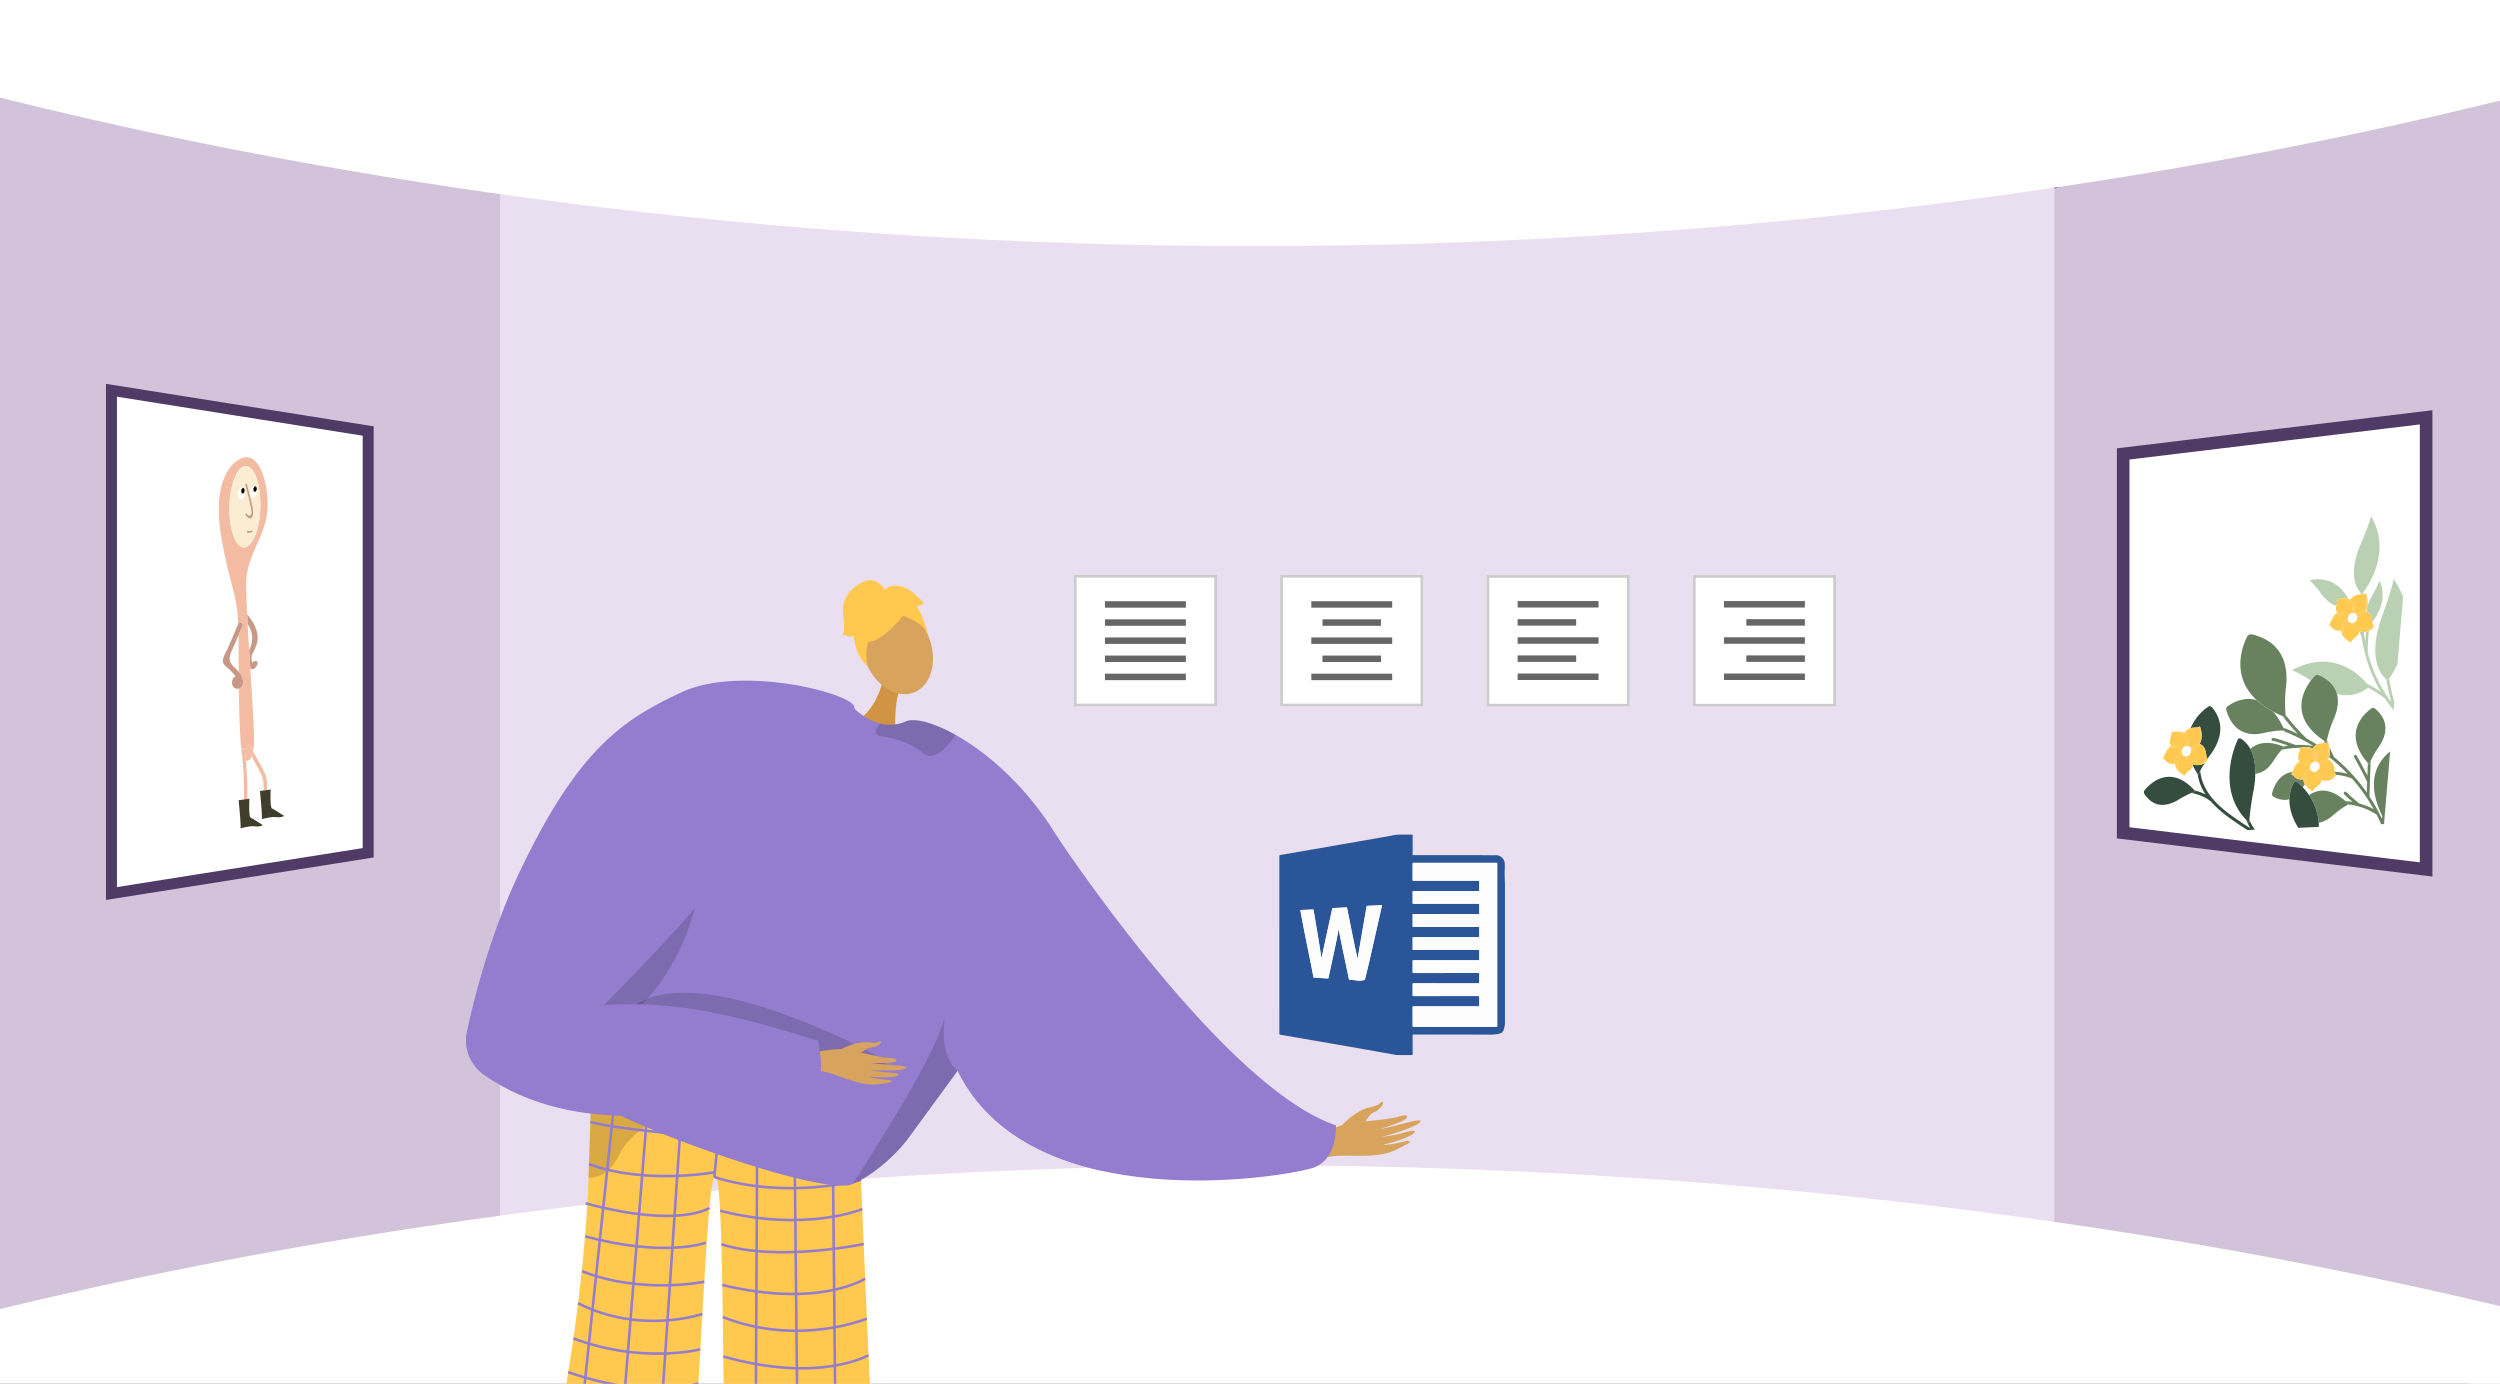 <svg xmlns="http://www.w3.org/2000/svg" xmlns:xlink="http://www.w3.org/1999/xlink" width="1365.799" height="756" viewBox="0 0 1365.799 756"><rect x="0" y="0" width="1365.799" height="756" fill="#333333" stroke="none"/><defs><style>.a,.p{fill:none;}.b{clip-path:url(#a);}.c{fill:#d2c3db;}.d{fill:#eadff1;}.e,.h,.i{fill:#fff;}.f{fill:#666;}.g{fill:#ccc;}.h,.i{stroke:#4f3b65;}.h,.i,.p{stroke-miterlimit:10;}.h{stroke-width:6.876px;}.i{stroke-width:6px;}.j{clip-path:url(#b);}.k,.r{fill:#d8a35d;}.k{fill-rule:evenodd;}.l{fill:#947dce;}.m{fill:#ffc84f;}.n{opacity:0.3;}.o{opacity:0.5;}.p{stroke:#947dce;stroke-width:1.407px;}.q{fill:#d19442;}.s{opacity:0.15;}.t{isolation:isolate;}.u{clip-path:url(#c);}.v{fill:#c79885;}.w{fill:#f4bba3;}.x{fill:#3f3e2c;}.y{fill:#faedd2;}.z{clip-path:url(#d);}.aa{fill:#b9d1b2;}.ab{fill:#68825f;}.ac{fill:#354d3f;}.ad{fill:#2a5699;}.ae{fill:#fdfdfe;}</style><clipPath id="a"><rect class="a" width="1365.799" height="756" transform="translate(0.1 1928.93)"/></clipPath><clipPath id="b"><rect class="a" width="544.615" height="469.58" transform="translate(244.751 2215.351)"/></clipPath><clipPath id="c"><path class="a" d="M119.427,2383.5l.377-202.734,35.936-5.05-.377,202.733Z"/></clipPath><clipPath id="d"><path class="a" d="M1171.292,2397.582l.314-169.157,141.428-19.876-.314,169.157Z"/></clipPath></defs><g transform="translate(-0.1 -1928.93)"><g class="b"><path class="c" d="M1365.9,1930.967V2689.43l-242.228-67.586-32.991-6.263,1.636-558.092,30.118-25.56Z"/><path class="c" d="M316.2,2046.9l-16.051,556.371L.1,2677.671V1927.618l298.845,93.57Z"/><path class="d" d="M697.877,2010.5H273.269v617.384h849.165V2010.5Z"/><path class="e" d="M-.1,1982.21c121.657,30.38,335.7,73.888,615,80.372,352.971,8.2,622.428-47.1,751-78.7V1921.43H-.1Z"/><path class="e" d="M-.1,2644.114c121.657-29.39,335.7-71.48,615-77.753,352.971-7.927,622.428,45.568,751,76.133v47.19L.1,2692.43Z"/></g><rect class="e" width="78.241" height="71.883" transform="translate(586.738 2243.004)"/><rect class="f" width="44.19" height="3.535" transform="translate(603.762 2257.382)"/><rect class="f" width="44.19" height="3.535" transform="translate(603.762 2267.281)"/><rect class="f" width="44.19" height="3.535" transform="translate(603.762 2277.179)"/><rect class="f" width="44.19" height="3.535" transform="translate(603.762 2287.078)"/><rect class="f" width="44.19" height="3.535" transform="translate(603.762 2296.976)"/><path class="g" d="M586.738,2243v71.883h78.241V2243Zm76.709,70.352H588.269v-68.82h75.178Z"/><rect class="e" width="78.241" height="71.883" transform="translate(699.466 2243.004)"/><rect class="f" width="44.19" height="3.535" transform="translate(716.493 2257.382)"/><rect class="f" width="31.972" height="3.535" transform="translate(722.602 2267.281)"/><rect class="f" width="44.19" height="3.535" transform="translate(716.493 2277.179)"/><rect class="f" width="31.972" height="3.535" transform="translate(722.602 2287.078)"/><rect class="f" width="44.19" height="3.535" transform="translate(716.493 2296.976)"/><path class="g" d="M699.466,2243v71.883h78.241V2243Zm76.709,70.352H701v-68.82h75.177Z"/><rect class="e" width="78.246" height="71.878" transform="translate(812.192 2243.096)"/><rect class="f" width="44.19" height="3.535" transform="translate(829.221 2257.293)"/><rect class="f" width="31.972" height="3.535" transform="translate(829.221 2267.192)"/><rect class="f" width="44.19" height="3.535" transform="translate(829.221 2277.091)"/><rect class="f" width="31.972" height="3.535" transform="translate(829.221 2286.99)"/><rect class="f" width="44.19" height="3.535" transform="translate(829.221 2296.888)"/><path class="g" d="M812.192,2243.1v71.878h78.246V2243.1Zm76.714,70.346H813.724v-68.814h75.182Z"/><rect class="e" width="78.241" height="71.878" transform="translate(924.923 2243.096)"/><rect class="f" width="44.19" height="3.535" transform="translate(941.95 2257.293)"/><rect class="f" width="31.972" height="3.535" transform="translate(954.168 2267.192)"/><rect class="f" width="44.19" height="3.535" transform="translate(941.95 2277.091)"/><rect class="f" width="31.972" height="3.535" transform="translate(954.168 2286.99)"/><rect class="f" width="44.19" height="3.535" transform="translate(941.95 2296.888)"/><path class="g" d="M924.923,2243.1v71.878h78.241V2243.1Zm76.709,70.346H926.455v-68.814h75.177Z"/><path class="h" d="M1160.033,2176.922v207l66.988,8.1,21.016,2.53,77.5,9.37v-247l-77.5,9.37-21.016,2.53Z"/><path class="i" d="M201.235,2164.408v230.408l-56.767,9.016-17.809,2.816-65.672,10.43V2142.146l65.672,10.43,17.809,2.816Z"/><g class="j"><path class="k" d="M733.359,2543.595s7.188-8.2,15.568-9.845c4.982-.98,4.813-2.237,5.652-2.649,2.786-1.365.256,4.014-3.947,5.54-3.416,1.24-5.106,7.234-7.135,8.574s-8.16,3.9-9.747,3.147S733.359,2543.595,733.359,2543.595Z"/><path class="k" d="M711.267,2554.786c1.529-.583,17.493-11.057,26.332-12.24s22.094-2.1,26.621-3.59c5.326-1.754,6.775.331.664,2.956-3.972,1.706-12.141,4.433-13.968,4.582-.886.073,4.863-.942,11.093-2.5,6.623-1.659,13.792-3.84,14.172-2.663.738,2.28-18.29,8.259-21.666,8.765a85.654,85.654,0,0,0,8.893-1.45c4-.882,8.568-2.5,9.511-1.7,1.485,1.26-8.542,5.677-16.917,7.19-.135.279,2.6.594,12.429-1.872.988-.248,3.541.083.342,1.725-6.734,3.456-9.375,5.44-19.31,6.159-9.689.7-20.479-.856-27.36,1.77Z"/><path class="l" d="M718.27,2566.626c-7.765,3.039-64.148,13.378-115.9,2.012-32.665-7.161-63.473-22.987-79.06-54.751-40.275-82.112,53.837-128.69,53.837-128.69a1.766,1.766,0,0,1,.14.225c4.08,6.162,91.805,137.778,152.675,158.316C729.96,2543.738,730.931,2561.66,718.27,2566.626Z"/><path class="m" d="M306.454,2701.582l11.32.02,3.8.01a107.122,107.122,0,0,0,18.51,3.61,101.027,101.027,0,0,0,20.97.03,83.037,83.037,0,0,0,17.28-3.53l2.22.01c.36-5.61.72-11.33,1.06-17.07.38-6.18.74-12.4,1.1-18.56.38-6.54.75-13.01,1.11-19.33.15-2.49.3-4.96.44-7.39q.3-5.22.6-10.22c.58-9.67,1.15-18.65,1.71-26.5.37-5.13.73-9.78,1.1-13.82.88-9.68,1.77-15.87,2.69-16.87.35-.38.67-.26.97.3.95,1.81,1.64,8.29,2.17,18.12.18,3.39.34,7.18.48,11.32q.12,3.345.22,6.98c.19,6.76.35,14.23.49,22.23.04,2.76.09,5.58.13,8.46.05,2.97.09,6,.14,9.09.09,6.94.18,14.15.28,21.51.06,5.39.13,10.87.2,16.39.06,5.1.13,10.24.2,15.39l17.36.03,22.72.05,20.74.04,19.75.04c-.21-3.92-.42-7.99-.62-12.16-.33-6.59-.66-13.46-.99-20.48-.3-6.56-.61-13.25-.91-19.97-.14-3.31-.29-6.62-.43-9.93q-.27-5.94-.52-11.86c-.27-6.42-.53-12.77-.79-18.96-.23-5.38-.44-10.63-.65-15.71-.04-1.13-.09-2.26-.13-3.37-.23-5.58-.44-10.93-.64-15.96v-.05c-.06-1.54-.12-3.06-.18-4.54-.21-5.24-.39-10.08-.56-14.41-.54-14-.86-22.73-.86-22.73a11.407,11.407,0,0,1-6.71,2.43c-1.8-.12-4.3-.29-7.37-.49-3.68-.26-8.18-.58-13.28-.95h-.01q-3.63-.27-7.62-.57c-.59-.05-1.18-.09-1.78-.13h-.01c-5.71-.44-11.87-.93-18.28-1.46q-2.775-.225-5.63-.47c-.54-.05-1.08-.09-1.63-.14h-.01c-3.99-.34-8.04-.69-12.1-1.06-5.11-.47-10.22-.95-15.23-1.45-2.08-.21-4.15-.42-6.18-.63-3.24-.34-6.42-.69-9.5-1.04h-.04c-3.06-.35-6.03-.71-8.87-1.07-2.38-.3-4.68-.6-6.87-.91-.11-.01-.22-.03-.33-.04-.93-.13-1.44-.21-1.44-.21-5.12-.74-9.6-1.49-13.21-2.24-1.05-.22-2.03-.44-2.93-.66-.12-.04-.25-.07-.37-.1-.2-.05-.4-.1-.59-.15-.58-.15-1.11-.3-1.6-.45-.56-.17-1.07-.34-1.52-.52-.13-.05-.26-.1-.38-.15a9.292,9.292,0,0,1-1.13-.54,2.8,2.8,0,0,1-.86-.69v.15c-.01.2-.02.61-.04,1.21-.01.15-.01.3-.02.46-.02.54-.04,1.19-.07,1.96-.02.61-.05,1.28-.07,2.03-.02.56-.04,1.16-.06,1.79-.02.34-.03.69-.04,1.05,0,.09-.01.17-.01.26-.01.34-.02.69-.04,1.05q-.06,1.965-.15,4.26-.03.825-.06,1.71c-.03,1.05-.07,2.14-.11,3.27-.05,1.42-.1,2.91-.15,4.46v.1c-.01.2-.01.41-.02.62l-.03.84c-.02.51-.03,1.02-.05,1.53-.02.57-.04,1.15-.06,1.73-.02.52-.03,1.05-.05,1.59-.12,3.44-.24,7.09-.36,10.92-.03.63-.05,1.27-.07,1.91-.05,1.29-.09,2.6-.13,3.92-.08,2.39-.16,4.85-.24,7.35-.15,4.62-.37,9.4-.65,14.29-.34,5.79-.76,11.75-1.26,17.79q-.33,3.93-.7,7.9c-.88,9.5-1.93,19.15-3.1,28.68-.04.33-.08.66-.13.99-.76,6.15-1.57,12.24-2.42,18.21-.9,6.3-1.84,12.47-2.81,18.42-1.02,6.25-2.07,12.26-3.12,17.94C307.1,2698.222,306.784,2699.922,306.454,2701.582Z"/><g class="n"><path d="M408.139,2530.151c.249,0,.5,0,.737,0C408.876,2530.153,408.615,2530.149,408.139,2530.151Z"/><path class="o" d="M408.139,2530.151c-19.658-.121-62.093-6.551-62.093-6.551-12.477-1.8-21.187-3.672-22.589-5.5,0,0,0,.052,0,.146-.076,1.967-.881,24.491-1.831,54.026a14.605,14.605,0,0,0,2.072-.061c4.463-.437,8.069-2.869,10.964-6.453a35.592,35.592,0,0,0,4.74-8.046C356.338,2531.271,401.836,2530.175,408.139,2530.151Z"/></g><path class="p" d="M454.814,2529.152l.04,4.58.2,20.15.21,22.49v.04l.17,17.18v.92l.16,16.68.22,22.4.05,5.79.14,14.7.2,20.92.19,19.49.07,7.39"/><path class="p" d="M433.934,2531.712l.01.5.03,3.68.18,16.93.21,19.58.06,5.62.18,17.43.01,1.35.17,16.12.24,22.91.04,3.55.18,16.56.21,20.49.2,19.05.07,6.36"/><path class="p" d="M413.874,2529.992v.63l-.05,8.96-.02,4.56-.04,7.49-.08,14.98-.05,10.35-.09,17.26-.02,5.06-.07,13.12-.11,22.05-.03,4.93-.07,14.44-.1,20.32-.1,18.09-.04,9.56"/><line class="p" x1="4.197" y2="43.649" transform="translate(390.366 2528.328)"/><path class="p" d="M361.054,2705.252l.24-3.56.96-14.25,1.29-19.07,1.22-18.12.74-10.87.56-8.31.1-1.46,1.28-19.02.37-5.42.81-12.05,1.47-21.77,1.31-19.36.23-3.46.17-2.53.03-.41.6-8.93.08-1.19.56-8.24.02-.36.03-.39"/><path class="p" d="M340.084,2705.222l.29-3.57,1.25-15.41,1.52-18.8,1.43-17.7,1.31-16.22.27-3.26,1.65-20.47.01-.1.14-1.74,1.27-15.72,1.72-21.29,1.97-24.26.16-2.02.03-.4.48-5.94,1.09-13.48.01-.08"/><path class="p" d="M336.554,2523.2l-1.39,13.21-.2,1.91-.62,5.91-2.5,23.69-.08.81v.01l-2.11,19.98-1.86,17.64-.48,4.62-1.59,15.1v.01l-1.42,13.45-.52,4.91-1.95,18.52-1.95,18.58-2,18.92-.11,1.13"/><path class="p" d="M469.794,2554.523s-116.88-4.517-147.164-12.658"/><path class="p" d="M390.366,2571.976c39.936,12.728,80.168,1.5,80.168,1.5"/><path class="p" d="M391.043,2569.258s-37.645,7.167-69.181-4.332"/><path class="p" d="M471.174,2589.486s-30.674,12.843-77.676.909"/><path class="p" d="M471.954,2608.559s-46.875,10.016-77.755.131"/><path class="p" d="M472.751,2627.508s-24.831,16.235-78.062,3.416"/><path class="p" d="M473.7,2649.307s-37.064,15.483-78.741-.835"/><path class="p" d="M474.61,2669.281s-26.656,15.672-79.373.7"/><path class="p" d="M475.6,2689.761s-36.233,15.143-80.156-3.387"/><path class="p" d="M387.675,2588.844s-16.446,11.359-67.653-2.527"/><path class="p" d="M385.63,2607.892s-22.412,8.194-65.919-3.541"/><path class="p" d="M384.86,2629.163s-34.135,7.16-66.789-5.744"/><path class="p" d="M383.828,2646.769s-33.581,11.6-67.912-5.841"/><path class="p" d="M382.714,2666.1s-31.723,8.157-69.35-5.965"/><path class="p" d="M381.618,2684.663s-26.959,9.413-71.061-6.112"/><path class="p" d="M307.434,2696.492a109.647,109.647,0,0,0,10.45,3.98q1.86.615,3.69,1.14a107.122,107.122,0,0,0,18.51,3.61,101.027,101.027,0,0,0,20.97.03,83.037,83.037,0,0,0,17.28-3.53c1.22-.4,1.87-.67,1.87-.67"/><path class="q" d="M482.339,2301.068s-3.439,16.9-16.306,22.967,23.393,6.984,23.393,6.984-1.536-17.626,2.788-27S482.339,2301.068,482.339,2301.068Z"/><ellipse class="r" cx="18.521" cy="25.269" rx="18.521" ry="25.269" transform="translate(463.916 2266.788) rotate(-21.079)"/><path class="l" d="M602.368,2568.638c-32.665-7.161-63.473-22.987-79.06-54.751-.056.084-.112.155-.168.239-.169.211-.338.436-.507.689a.766.766,0,0,0-.112.155C518.033,2521.1,496,2551.222,496,2551.236c-7.99,10.41-20.2,20.412-29.893,24.436-.633.281-1.28.52-1.871.731-23.76,3.714-122.711-33.889-134.5-43.286-5.317-4.234-7.4-24.083-7.821-45.607-.535-26.236,1.364-55,2.757-61.067,2.363-10.171,49.082-122.7,122.387-115.578a75.151,75.151,0,0,1,19.076,4.473s.549.577,1.519,1.435a36.086,36.086,0,0,0,6.626,4.713,28.131,28.131,0,0,0,6.767,2.715,20.735,20.735,0,0,0,13.828-1.126c4.586-2.054,14.771.352,27.136,7.259,17.177,9.58,38.6,27.854,55.131,54.863a1.766,1.766,0,0,1,.14.225,176.714,176.714,0,0,1,23.69,65.035A419.371,419.371,0,0,1,602.368,2568.638Z"/><path class="s" d="M523.3,2513.88c-.055.087-.12.155-.175.242-.167.214-.338.442-.5.688-.043.045-.073.095-.12.155-4.488,6.132-26.5,36.262-26.509,36.275-7.994,10.4-20.2,20.409-29.9,24.428,11.025-17.6,44.138-68.273,50.193-90.865C513,2507.339,523.309,2513.867,523.3,2513.88Z"/><path class="s" d="M478.689,2327.822c-.533,1.588,0,2.893,2.682,3.311,8.359,1.307,17.363,4.244,23.053,9.232a5.84,5.84,0,0,0,5.487,1.388c4.956-1.207,9.768-7.786,11.78-10.738a2.333,2.333,0,0,0,.321-.682c-12.369-6.908-22.544-9.315-27.139-7.251a20.706,20.706,0,0,1-13.824,1.114A11.394,11.394,0,0,0,478.689,2327.822Z"/><path class="m" d="M491.563,2267.669s-23.524,28.119-24.91-1.936C465.7,2244.939,507.391,2247.931,491.563,2267.669Z"/><path class="m" d="M484.774,2262.978s20.567,3.48,22.793,14.066c0,0-7.775-31.17-24.707-25.5s-22.757,9.758-9.155,40.644C473.7,2292.186,468.9,2265.3,484.774,2262.978Z"/><path class="m" d="M483.66,2251.456s-4.413-8.944-13.1-4.09-10.6,11.623-9.885,17.379.916,10.2-.4,10.706c0,0,5.456,2.42,6.262.6,0,0,.232,10.753,7.548,16.834,0,0-2.9-12.6,3.158-16.438S483.66,2251.456,483.66,2251.456Z"/><path class="m" d="M482.788,2251.7s5.046-6.468,15.15.191l6.974,6.358s-.807,1.819-3.938,1.518c0,0,4.761,8.787,5.519,14.491l-9.963-14.286Z"/><path class="s" d="M339.134,2488.051s10.265-40.773,114.077,4.9-88.524,1.465-88.524,1.465Z"/><path class="s" d="M385.333,2385.2s3.647,110.087-102.058,124.819l-2.266.693,7.508-23.4s62.09-48.074,62.725-49.6S385.333,2385.2,385.333,2385.2Z"/><path class="k" d="M438.668,2505.034c1.4-.047,17.3-4.1,24.816-2.588s18.539,4.467,22.634,4.521c4.818.063,5.413,2.162-.287,2.587-3.7.276-11.1.21-12.63-.179-.74-.189,4.215.593,9.713,1.066,5.845.5,12.28.734,12.26,1.8-.037,2.059-17.17,1.6-20.054,1.068a73.319,73.319,0,0,0,7.631,1.307c3.5.4,7.661.363,8.2,1.276.855,1.439-8.527,2.226-15.754,1.116-.188.189,1.949,1.209,10.622,1.951.871.075,2.854,1.057-.2,1.5-6.438.926-9.138,1.8-17.412-.392-8.068-2.137-16.4-6.417-22.726-6.205Z"/><path class="k" d="M459.746,2502.114s8.13-4.653,15.4-3.651c4.322.6,4.536-.473,5.333-.572,2.645-.332-.914,3.333-4.756,3.4-3.122.054-6.169,4.452-8.193,4.974s-7.719.886-8.8-.167S459.746,2502.114,459.746,2502.114Z"/><path class="l" d="M372.12,2307.251c-32.174,15.137-56.041,30.992-87.724,97.13-16.074,33.556-25.14,69.2-29.236,88.206a22.9,22.9,0,0,0,9.383,23.582c71.717,49.99,181.634.593,181.634.593,5.062-.336.741-19.319.741-19.319-43.843-13.586-77.945-22.3-117.016-19.283.2-.03,53.7-54.177,63.64-70.555,26.054-42.951,78.072-71.32,73.177-92.664C465.03,2307.559,404.572,2291.982,372.12,2307.251Z"/></g><g class="t"><g class="u"><path class="v" d="M135.09,2264.5c.084,1.686.176,3.434.274,5.232,2.334,3.7,3.524,8.044,1.453,13.062-.189.455-.393.918-.6,1.387.212,3.415.431,6.869.648,10.285a2.74,2.74,0,0,0,1.165.093c1.143-.161,2.231-1.081,2.719-2.974a1.184,1.184,0,0,0-1.329-1.59,1.507,1.507,0,0,0-1.241,1.191,5.36,5.36,0,0,1,.315-5.853c.209-.47.418-.94.619-1.409a33.081,33.081,0,0,0,1.232-3.182,12.281,12.281,0,0,0,.41-5.2c-.682-4.278-3.087-8-5.665-11.042"/><path class="w" d="M133.852,2227.946c-4.67.656-8.441-8.737-8.418-20.988s3.83-22.718,8.5-23.375,8.441,8.746,8.418,21-3.83,22.709-8.5,23.366m0-49.151a7.1,7.1,0,0,0-.979.21c-5.457,1.562-17.272,11.59-11.853,43.337,4.6,26.957,8.261,28.9,9.226,47.512l.015-.035a1.3,1.3,0,1,1,2.305,1.128q-1.059,2.463-2.115,4.924c.033,1.768.049,3.664.045,5.713-.009,4.8,0,9.622.02,14.359a8.286,8.286,0,0,1,2.393,5.537c.031,2.2-1.057,3.369-2.316,3.67.17,14.346.583,26.934,1.447,33.778a1.27,1.27,0,0,1,1.024-1.142.594.594,0,0,1,.706.594q.381,3.042.663,6.1a3.728,3.728,0,0,0,.767-.022c.956-.134,1.764-.72,2.39-2.228l-2.665-4.881a1.123,1.123,0,0,1,.837-1.561.661.661,0,0,1,.7.377c.61,1.119,1.237,2.233,1.871,3.347a42.674,42.674,0,0,0,.55-5.028c.266-4.512-.854-21.735-2.018-40.02-.217-3.416-.436-6.87-.648-10.285-.308-4.978-.6-9.873-.853-14.449-.1-1.8-.19-3.546-.274-5.232-.428-8.609-.642-15.566-.422-18.96.841-13.119,9.621-23.221,11.286-35.867,1.611-12.232-2.653-32.208-12.1-30.88"/><path class="w" d="M133.061,2337.786a1.27,1.27,0,0,0-1.024,1.142,1.084,1.084,0,0,0,.007.2,180.929,180.929,0,0,1,1.344,26.572l1.784-.251a186.173,186.173,0,0,0-.742-20.969q-.282-3.06-.663-6.1a.594.594,0,0,0-.706-.594"/><path class="w" d="M135.759,2335.792a1.123,1.123,0,0,0-.837,1.561l2.665,4.881,4.279,7.835a15,15,0,0,1,2.219,7.847c.02.956.027,1.915.03,2.874l1.856-.261c.091-3.125.114-6.34-1.089-8.905-1.945-4.164-4.286-8.13-6.549-12.108-.634-1.114-1.261-2.228-1.871-3.347a.661.661,0,0,0-.7-.377"/><path class="x" d="M136.36,2365.286l-1.188.167-1.784.251-2.916.41s1.211,11.792,1.068,15.356a42.006,42.006,0,0,1,4.684-.985,11.562,11.562,0,0,1,3.119-.111,7.5,7.5,0,0,0,2.232.016,7.135,7.135,0,0,0,2.149-.632s-5.335-3.538-6.631-4.09-.733-10.382-.733-10.382"/><path class="x" d="M148.005,2360.244l-2.034.285-1.856.261-2,.281s1.212,11.8,1.069,15.365a41.388,41.388,0,0,1,4.683-.988,11.391,11.391,0,0,1,3.119-.108,7.6,7.6,0,0,0,2.232.013,7.245,7.245,0,0,0,2.15-.629s-5.335-3.538-6.632-4.09-.733-10.39-.733-10.39"/><path class="v" d="M130.179,2301.464s-.119-.291-.354-.873l0-.011q.353.883.35.884m1.1-32.526a1.341,1.341,0,0,0-1.024.881l-.015.035q-2.742,6.4-5.494,12.806c-.909,2.124-3.045,5.277-2.873,7.595.132,1.874,2.228,3.2,3.323,4.244a26.858,26.858,0,0,1,2.862,3,9.392,9.392,0,0,1,.834,1.1,1.206,1.206,0,0,0-.318,0,1.4,1.4,0,0,0-1.057.854c-1.855,3.878.627,6.053,2.8,5.747.09-.012.179-.03.268-.051,1.259-.3,2.347-1.472,2.316-3.67a8.286,8.286,0,0,0-2.393-5.537c-1.27-1.444-2.787-2.7-3.875-4.171-2.333-3.172-.349-6.209,1.2-9.815q1.3-3.042,2.607-6.086,1.058-2.462,2.115-4.924a1.347,1.347,0,0,0-1.281-2.009"/><path class="y" d="M136.709,2220.009a3.486,3.486,0,0,1-1.537-.132c-.455-.148-.167-.85.26-.91a.416.416,0,0,1,.19.017,2.376,2.376,0,0,0,1.049.08,3,3,0,0,0,.8-.236.5.5,0,0,1,.128-.038c.458-.064.611.708.1.93a3.738,3.738,0,0,1-.994.289m-4.254-24.263a.736.736,0,0,1,.376-.183c.5-.071.9.53.9,1.351a2.39,2.39,0,0,1-.081.619,4.53,4.53,0,0,1,.079.86c0,1.634-.815,3.07-1.825,3.212s-1.815-1.067-1.812-2.7.822-3.072,1.823-3.213a1.133,1.133,0,0,1,.538.055m6.624-.931a.732.732,0,0,1,.376-.183c.505-.071.9.53.9,1.351a2.482,2.482,0,0,1-.081.619,4.529,4.529,0,0,1,.078.86c0,1.634-.814,3.07-1.824,3.212s-1.816-1.067-1.813-2.7.823-3.072,1.824-3.213a1.113,1.113,0,0,1,.537.055m-2.6,15.87c.351-.05.7-.358,1.015-1.134a4.592,4.592,0,0,0-.133-1.814c-.229-1.645-.587-3.263-.936-4.865-.675-3.06-1.486-6.066-2.3-9.073a.53.53,0,0,1,.446-.656.353.353,0,0,1,.412.277c.771,2.865,1.543,5.729,2.2,8.645a30.966,30.966,0,0,1,1.2,7.032c-.009.831-.188,2.481-1.086,2.945a1.107,1.107,0,0,1-.355.114c-1.025.144-2.161-1.176-2.733-1.738-.309-.3-.006-.824.332-.872a.343.343,0,0,1,.294.1c.371.36,1.005,1.126,1.644,1.037m-2.541-27.1c-4.67.657-8.477,11.124-8.5,23.375s3.748,21.644,8.418,20.988,8.477-11.115,8.5-23.366-3.748-21.653-8.418-21"/><path class="e" d="M131.917,2195.691c-1,.141-1.82,1.579-1.823,3.213s.811,2.842,1.812,2.7,1.821-1.578,1.825-3.212a4.53,4.53,0,0,0-.079-.86c-.142.532-.456.935-.827.987-.5.071-.912-.537-.91-1.35a1.934,1.934,0,0,1,.54-1.424,1.133,1.133,0,0,0-.538-.055"/><path d="M132.831,2195.563a.736.736,0,0,0-.376.183,1.934,1.934,0,0,0-.54,1.424c0,.813.406,1.421.91,1.35.371-.052.685-.455.827-.987a2.39,2.39,0,0,0,.081-.619c0-.821-.4-1.422-.9-1.351"/><path class="e" d="M138.542,2194.76c-1,.141-1.821,1.579-1.824,3.213s.812,2.842,1.813,2.7,1.821-1.578,1.824-3.212a4.529,4.529,0,0,0-.078-.86c-.142.532-.457.935-.827.987-.5.071-.912-.537-.911-1.35a1.942,1.942,0,0,1,.54-1.424,1.113,1.113,0,0,0-.537-.055"/><path d="M139.455,2194.632a.732.732,0,0,0-.376.183,1.942,1.942,0,0,0-.54,1.424c0,.813.406,1.421.911,1.35.37-.052.685-.455.827-.987a2.482,2.482,0,0,0,.081-.619c0-.821-.4-1.422-.9-1.351"/><path class="v" d="M134.569,2193.143a.53.53,0,0,0-.446.656c.812,3.007,1.623,6.013,2.3,9.073.349,1.6.707,3.22.936,4.865a4.592,4.592,0,0,1,.133,1.814c-.311.776-.664,1.084-1.015,1.134-.639.089-1.273-.677-1.644-1.037a.343.343,0,0,0-.294-.1c-.338.048-.641.575-.332.872.572.562,1.708,1.882,2.733,1.738a1.107,1.107,0,0,0,.355-.114c.9-.464,1.077-2.114,1.086-2.945a30.966,30.966,0,0,0-1.2-7.032c-.659-2.916-1.431-5.78-2.2-8.645a.353.353,0,0,0-.412-.277"/><path class="v" d="M135.432,2218.967c-.427.06-.715.762-.26.91a3.486,3.486,0,0,0,1.537.132,3.738,3.738,0,0,0,.994-.289c.508-.222.355-.994-.1-.93a.5.5,0,0,0-.128.038,3,3,0,0,1-.8.236,2.376,2.376,0,0,1-1.049-.08.416.416,0,0,0-.19-.017"/></g></g><g class="t"><g class="z"><path class="aa" d="M1289.126,2273.767c.7,1.893,1.133,3.23,1.26,3.63a83.566,83.566,0,0,0,10.325,29.4c-1.887-1.223-4.508-2.831-7.621-4.494.429.522.678.865.74.949a1.146,1.146,0,0,1-.1,1.316,94.6,94.6,0,0,1,9.169,5.751,72.532,72.532,0,0,0,4.865,6.577l.376-4.479a106.734,106.734,0,0,1-2.79-12.655,1.118,1.118,0,0,1-.773.5,1.479,1.479,0,0,1-.71-.094,108.406,108.406,0,0,0,2.751,12.618c-.783-1.048-1.606-2.2-2.436-3.47a.655.655,0,0,0-.176-.26,79.941,79.941,0,0,1-10.351-23.5,90.911,90.911,0,0,1,.681-12,6.362,6.362,0,0,1-1.547.506c-.232,1.981-.382,3.842-.477,5.471-.15-.808-.293-1.627-.419-2.456a.73.73,0,0,0-.04-.262l-.008-.017q-.2-1.291-.359-2.622a7.931,7.931,0,0,1-2.19-.347l-.17-.058m2.258-21.432c-.133.177-.221.289-.255.332a.844.844,0,0,1-.558.348,1.168,1.168,0,0,1-.732-.185c-.029.282-.056.561-.082.841l.1,0a11.2,11.2,0,0,0,1.224-.095c.065-.009.126-.019.186-.029.037-.4.077-.8.12-1.208"/><path class="aa" d="M1295.467,2211.017s-1.1,4.589-5.376,14.456-6.189,20.577-.347,27.294a1.132,1.132,0,0,0,.095.063,1.168,1.168,0,0,0,.732.185.844.844,0,0,0,.558-.348c.034-.043.122-.155.255-.332,2.113-2.811,15.644-22.041,4.083-41.318"/><path class="aa" d="M1307.784,2245.3s-1.092,6.057-5.962,19.257-6.529,27.289,1.72,35.456a1.775,1.775,0,0,0,.325.158,1.479,1.479,0,0,0,.71.094,1.118,1.118,0,0,0,.773-.5l.011-.015a55.124,55.124,0,0,0,4.524-8.078l3.062-36.439a41.443,41.443,0,0,0-5.163-9.932"/><path class="aa" d="M1264.909,2290.741a38.285,38.285,0,0,0-12.643,4.287,63.768,63.768,0,0,1,10.261,5.774,26.031,26.031,0,0,1,2.363-2.768,1.345,1.345,0,0,1,.786-.355,3.731,3.731,0,0,1,1.408.133c5.684,2.593,8.647,6.2,9.742,10.271a21.036,21.036,0,0,0,7.948.479,18.858,18.858,0,0,0,8.653-3.6,2.537,2.537,0,0,0,.3-.392,1.146,1.146,0,0,0,.1-1.316c-.062-.084-.311-.427-.74-.949-2.712-3.3-12.626-13.746-28.181-11.56"/><path class="aa" d="M1300.087,2246.109a57.719,57.719,0,0,1-3.907,7.957,25.635,25.635,0,0,0-3.212,8.761c2.505.936,2.992,4.031,3.193,5.729l.005.042c2.581-3.206,8.477-12.149,3.921-22.489"/><path class="aa" d="M1263.453,2245.618c-.537.075-1.083.17-1.646.288a46.771,46.771,0,0,1,6.209,7.183c2.355,3.139,5.218,5.779,8.458,6.926a12.571,12.571,0,0,1,.438-1.564,7.122,7.122,0,0,0,.324-2.241c.013-.118.041-.184.1-.192a.133.133,0,0,1,.058,0,3.527,3.527,0,0,0,1.028-.037c.15-.021.253-.039.253-.039h.008a10.6,10.6,0,0,1,4.339.179c-2.284-4.37-8.027-12.13-19.572-10.507"/><path class="ab" d="M1272.753,2336.987a14.33,14.33,0,0,1,.233,2.6,9.437,9.437,0,0,1-.453,2.927q.768.6,1.514,1.205a.63.63,0,0,0,.231.2,92.721,92.721,0,0,1,8.387,7.784,32.981,32.981,0,0,0-7.055-1.133,4.6,4.6,0,0,0,.607,1.556c.032.051.063.095.09.132a26.544,26.544,0,0,1,8.8,2.085,94.739,94.739,0,0,1,8.013,10.448.671.671,0,0,0,.208.308c1.341,2.05,2.539,4.042,3.609,5.949a38.225,38.225,0,0,0-7.979-3.183c-.68-.562-4.853-4-7.115-6.295a.643.643,0,0,0-.547-.173.848.848,0,0,0-.519.3.857.857,0,0,0-.026,1.145c1.279,1.29,3.11,2.908,4.621,4.208-1.242-.225-2.555-.4-3.933-.514q.938.825,1.9,1.793s-.045.018-.137.058a38.858,38.858,0,0,1,4.989,1.007l.184.043a33.567,33.567,0,0,1,10.122,4.542c.949,1.863,1.771,3.614,2.465,5.228l1.577-.066.988-11.794-.635,7.553c-.49.734-.691,1.108-.691,1.108-.251-.484-.492-.965-.722-1.439-.037.6-.069,1.168-.1,1.683a95.747,95.747,0,0,0-6.792-12.183c.049-1.738.338-11.426.67-19.525a16.1,16.1,0,0,0-.838,2.054q-.365-.4-.709-.8c-.091,2.276-.177,4.638-.255,6.886-1.572-3.037-4.2-8.062-5.954-11.065a.633.633,0,0,0-.65-.313.791.791,0,0,0-.374.163.917.917,0,0,0-.275,1.145c2.411,4.13,6.488,12.1,7.135,13.38-.076,2.362-.136,4.436-.187,5.956a95.8,95.8,0,0,0-17.919-19.41c-.281-.566-1.316-2.661-2.481-5.552m-1.414-3.778a12.826,12.826,0,0,0-.2,1.279q-.686-.432-1.329-.866.218.641.439,1.258l.167-.021a3.506,3.506,0,0,0,1.361-.407q-.221-.609-.44-1.243m-22.581-13.693c.1.929.2,1.372.2,1.372q-.9-.349-1.756-.709a114.443,114.443,0,0,0,8.242,9.721q-3.79-1.837-7.946-3.465.39.807.774,1.663a11.239,11.239,0,0,0-1.295-.061,105.217,105.217,0,0,1,12.311,5.748l.193.1q2.29,1.274,4.447,2.608a47.947,47.947,0,0,0-9.689-.575c-1.184-.421-10.739-3.858-12.285-3.865a.633.633,0,0,0-.116.007.915.915,0,0,0-.735.8.679.679,0,0,0,.64.817c.88.006,5.274,1.489,8.491,2.6q-1.324.186-2.69.469c.191.076.381.153.575.234a14.972,14.972,0,0,0-1.566,1.607c1.222-.292,2.429-.515,3.608-.681,1.272-.179,2.511-.291,3.707-.351l.208-.012c.852-.039,1.681-.052,2.482-.043v-.012c.019-.118.043-.184.1-.192a.146.146,0,0,1,.057.005,3.562,3.562,0,0,0,1.032-.037c.153-.021.258-.04.258-.04a8.7,8.7,0,0,1,5.5.67,5.94,5.94,0,0,1,2.332-2.182q-2.685-1.716-5.6-3.331a117.434,117.434,0,0,1-11.487-12.873"/><path class="ab" d="M1305.872,2339.477c-6.529,5.162-13.794,15.761-4.394,35.087.23.474.471.955.722,1.439,0,0,.2-.374.691-1.108l.635-7.553,2.346-27.865"/><path class="ab" d="M1267.366,2360.979a13.373,13.373,0,0,0-5.775,2.344,31.451,31.451,0,0,1,5.264,15.128,16.748,16.748,0,0,0,7.7-4.026c5.106-4.358,8-5.761,8.643-6.043.092-.04.137-.058.137-.058q-.966-.969-1.9-1.793c-5.5-4.854-10.212-6.094-14.068-5.552"/><path class="ab" d="M1296.277,2315.666a.822.822,0,0,0-.34.124c-.632.413-18.141,11.714-2.224,30.007q.344.4.709.8a16.1,16.1,0,0,1,.838-2.054,56.751,56.751,0,0,1,4.49-7.667c4.393-6.487,5.76-14.207-2.107-20.812a2.469,2.469,0,0,0-1.366-.394"/><path class="ab" d="M1252.4,2350.65c-9.133,1.438-10.983,11.679-11.075,12.152-.121.622.7,1.258.7,1.258a11.435,11.435,0,0,0,7.428,1.8,8.926,8.926,0,0,0,1.391-.311,20.059,20.059,0,0,1,2.446-9.182,1.7,1.7,0,0,1,.9-.626.641.641,0,0,1,.488.128,26.2,26.2,0,0,1,3.51,3.179q.573-.878,1.092-1.617a5.786,5.786,0,0,1-.8-2.788,4.018,4.018,0,0,1-.6.132,5.4,5.4,0,0,1-4.433-1.629,4.078,4.078,0,0,0-1.44-1.146,2.562,2.562,0,0,0-.256-.1,4.033,4.033,0,0,0,.644-1.247"/><path class="ab" d="M1265.676,2297.679a1.345,1.345,0,0,0-.786.355,26.031,26.031,0,0,0-2.363,2.768c-4.4,5.87-11.706,20.023,7.285,32.82q.643.433,1.329.866a12.826,12.826,0,0,1,.2-1.279,62.014,62.014,0,0,1,3.862-11.739c1.9-4.536,2.751-9.2,1.625-13.387-1.1-4.067-4.058-7.678-9.742-10.271a3.731,3.731,0,0,0-1.408-.133"/><path class="ab" d="M1236.379,2334.941a12.74,12.74,0,0,0-6.861,3.163c2.027,3.752,2.787,8.459,2.7,13.517q.361-.024.715-.073c3.815-.536,6.861-3.3,9.166-6.885a51.582,51.582,0,0,1,4.455-6.068,14.972,14.972,0,0,1,1.566-1.607c-.194-.081-.384-.158-.575-.234-4.521-1.8-8.191-2.232-11.166-1.813"/><path class="ab" d="M1226.268,2310.935a21,21,0,0,0-9.516,4.107c-.657.516-.356,2.047-.356,2.047,3.473,11.03,10.722,13.757,18.168,12.711.662-.093,1.327-.216,1.99-.366,2.084-.47,3.868-.787,5.372-1a35.818,35.818,0,0,1,5.052-.4,11.239,11.239,0,0,1,1.295.061q-.384-.858-.774-1.663a40.374,40.374,0,0,0-5.543-8.743,42.825,42.825,0,0,1-8.968-6.257,15.442,15.442,0,0,0-6.72-.5"/><path class="ab" d="M1229.409,2275.548a1.845,1.845,0,0,0-1.421.773c-.458.845-11.249,20.065,5,35.114a42.825,42.825,0,0,0,8.968,6.257q2.415,1.293,5.247,2.487.858.36,1.756.709s-.1-.443-.2-1.372a77.892,77.892,0,0,1,.3-16.041c1.216-12.186-2.678-24.042-18.5-27.946a4.99,4.99,0,0,0-1.143.019"/><path class="ac" d="M1262.021,2380.905h0l1.658-.068,0,0-1.656.072m-59.907-30.831a22.081,22.081,0,0,0-1.1,2.333c-.1-.162-.2-.322-.3-.483a27.4,27.4,0,0,0,4.312,11.018,24.371,24.371,0,0,0-5.937-2.141c.151.166.3.336.454.509a16.256,16.256,0,0,0-2.336.843,23.742,23.742,0,0,1,10.7,4.576c5.194,5.978,12.5,10.837,20.016,15.667l4.052-.181a29.134,29.134,0,0,1-2.979-5.322c-.071,1.077-.073,1.594-.073,1.594q-.867-.794-1.651-1.608a31.677,31.677,0,0,0,2.23,4.534c-13.191-8.462-25.88-16.913-27.392-31.339"/><path class="ac" d="M1254.2,2355.74a1.7,1.7,0,0,0-.9.626,20.059,20.059,0,0,0-2.446,9.182c-.125,5.444,1.873,10.822,4.819,15.637l6.351-.28,1.656-.072,3.278-.145c-.008-.763-.043-1.509-.1-2.237a31.451,31.451,0,0,0-5.264-15.128,33.27,33.27,0,0,0-3.4-4.276,26.2,26.2,0,0,0-3.51-3.179.641.641,0,0,0-.488-.128"/><path class="ac" d="M1223.465,2332.3a1.017,1.017,0,0,0-.82.622c-.437.925-12.47,26.187,4.631,43.96q.784.815,1.651,1.608s0-.517.073-1.594a135.92,135.92,0,0,1,2.153-15.453,59.443,59.443,0,0,0,1.065-9.819c.087-5.058-.673-9.765-2.7-13.517a15.033,15.033,0,0,0-5.326-5.731,1.649,1.649,0,0,0-.727-.076"/><path class="ac" d="M1183.322,2353.449c-6.969.98-11.564,7.143-11.83,7.5-.45.582.069,1.65.069,1.65,3.332,5.043,7.445,6.519,11.627,5.931a18.929,18.929,0,0,0,7.026-2.7,55.616,55.616,0,0,1,6.994-3.675,16.256,16.256,0,0,1,2.336-.843c-.151-.173-.3-.343-.454-.509-5.886-6.485-11.312-7.978-15.768-7.352"/><path class="ac" d="M1198.315,2346.512a3.371,3.371,0,0,1-.151.709,44.02,44.02,0,0,0,2.551,4.7c.1.161.2.321.3.483a22.081,22.081,0,0,1,1.1-2.333c.575-1.1,1.414-2.585,2.6-4.45a6.506,6.506,0,0,1-2.992,1.244,7.414,7.414,0,0,1-3.185-.284l-.224-.072m8.775-31.8a.83.83,0,0,0-.332.121,26.89,26.89,0,0,0-9.878,11.917,7.654,7.654,0,0,1,1.08-.229,10.076,10.076,0,0,1,1.129-.09,11.21,11.21,0,0,0,1.227-.1c1.424-.2,1.609-.623,1.609-.623a16.026,16.026,0,0,1,.972,5.35,8.522,8.522,0,0,1-.99,4.143l-.145.245c2.89.718,3.429,4.074,3.641,5.868a5.585,5.585,0,0,0,.687,2.222q.829-1.223,1.829-2.61c5.484-7.591,7.96-16.946.6-25.635a2.2,2.2,0,0,0-1.429-.583"/><path class="m" d="M1277.99,2264.518c-1.592.224-3.491,1.7-5.3,6.195a1.881,1.881,0,0,0-.264-.1,1.881,1.881,0,0,1,.264.1,4.162,4.162,0,0,1,1.439,1.146,5.393,5.393,0,0,0,4.432,1.629,4.1,4.1,0,0,0,.6-.132c.079,4.353,5.161,6.621,5.161,6.621a7.923,7.923,0,0,1,2.575-2.894,4.87,4.87,0,0,0,2.177-3.331l.046.015.17.058a7.931,7.931,0,0,0,2.19.347,6.672,6.672,0,0,0,1-.064c.1-.014.2-.031.3-.05a6.362,6.362,0,0,0,1.547-.506,7.014,7.014,0,0,0,2.789-2.409,6.888,6.888,0,0,1-4.64,2.965,7.431,7.431,0,0,1-3.189-.283l-.216-.073a5.3,5.3,0,0,1-3.78-4.476,2.2,2.2,0,0,1-.865-.067,2.094,2.094,0,0,1-1.136-.787c-.145.1-.3.2-.464.3-2.037,1.306-5.185,6.165,1.493,11.251,0,0-5.082-2.268-5.161-6.621a6.247,6.247,0,0,1,.219-1.743,6.591,6.591,0,0,1,3.442-4.545,3.061,3.061,0,0,1,.005-.405,5.385,5.385,0,0,1-1.538-.962,4.336,4.336,0,0,0-3.305-1.183m15.664-6.218a8.538,8.538,0,0,1-.989,4.143l-.145.245a8.142,8.142,0,0,1-4.631,3.376,3.1,3.1,0,0,1-.174,1.137,3.17,3.17,0,0,1-1.734,1.9,3.431,3.431,0,0,0,.647,1,8.71,8.71,0,0,0,6.86,2.422,6.07,6.07,0,0,0,3.406-1.678,5.215,5.215,0,0,1-.728-2.24l-.005-.042c-.2-1.7-.688-4.793-3.193-5.729a4.285,4.285,0,0,0-.448-.139l.145-.245a8.538,8.538,0,0,0,.989-4.143m-16.418-2.09a7.122,7.122,0,0,1-.324,2.241,12.571,12.571,0,0,0-.438,1.564,4.348,4.348,0,0,0,.612,3.771,4.07,4.07,0,0,1,1.186-.375l.123-.018a7.218,7.218,0,0,1,5.15,1.492,3.07,3.07,0,0,1,1.109-.873c2.158-4.639-1.211-8.65-7.418-7.8m1.45-.264h0a9.513,9.513,0,0,1,5.023.425,5.756,5.756,0,0,0-.68-.246,10.6,10.6,0,0,0-4.339-.179m-1.289.077a3.535,3.535,0,0,0,1.025-.036h0a3.527,3.527,0,0,1-1.028.037m15.285-3.073s-.169.384-1.418.593c-.06.01-.121.02-.186.029a11.2,11.2,0,0,1-1.224.095l-.1,0a9.781,9.781,0,0,0-1.024.086,6.093,6.093,0,0,0-4.554,2.852c2.611,1.511,2.49,4.835,1.99,7.222l.11.028a2.131,2.131,0,0,1,1.262.983c7.7-2.831,5.141-11.892,5.141-11.892"/><path class="m" d="M1277.339,2256.018c-.062.008-.09.074-.1.192,6.207-.848,9.576,3.163,7.418,7.8a2.59,2.59,0,0,1,.71-.21,2.243,2.243,0,0,1,.8.029c.5-2.387.621-5.711-1.99-7.222a4.99,4.99,0,0,0-.474-.238,9.513,9.513,0,0,0-5.023-.425h0s-.1.018-.253.039h0a3.535,3.535,0,0,1-1.025.036.133.133,0,0,0-.058,0"/><path class="m" d="M1292.682,2252.95s2.56,9.061-5.141,11.892a2.589,2.589,0,0,1,.348,1.222,8.142,8.142,0,0,0,4.631-3.376l.145-.245a8.538,8.538,0,0,0,.989-4.143,16.024,16.024,0,0,0-.972-5.35"/><path class="m" d="M1285.981,2269.1a2.541,2.541,0,0,1-.626.174l-.055.006a5.3,5.3,0,0,0,3.78,4.476l.216.073a7.431,7.431,0,0,0,3.189.283,6.888,6.888,0,0,0,4.64-2.965,1.285,1.285,0,0,1-.231-.305,6.07,6.07,0,0,1-3.406,1.678,8.71,8.71,0,0,1-6.86-2.422,3.431,3.431,0,0,1-.647-1"/><path class="m" d="M1282.828,2267.068a6.591,6.591,0,0,0-3.442,4.545,6.247,6.247,0,0,0-.219,1.743c.079,4.353,5.161,6.621,5.161,6.621-6.678-5.086-3.53-9.945-1.493-11.251.165-.106.319-.207.464-.3a2.527,2.527,0,0,1-.471-1.354"/><path class="m" d="M1278.4,2263.393l-.123.018a4.07,4.07,0,0,0-1.186.375c-3.062,1.476-3.992,6.3-4.657,6.826a1.881,1.881,0,0,1,.264.1c1.806-4.5,3.7-5.971,5.3-6.195a4.336,4.336,0,0,1,3.305,1.183,5.385,5.385,0,0,0,1.538.962,3.172,3.172,0,0,1,.167-.787,3.3,3.3,0,0,1,.545-.991,7.218,7.218,0,0,0-5.15-1.492"/><path class="e" d="M1285.321,2268.027a.276.276,0,0,1-.114-.006.324.324,0,0,1-.192-.44.4.4,0,0,1,.307-.278.3.3,0,0,1,.126.009.33.33,0,0,1,.191.44.424.424,0,0,1-.318.275m1.421-.736a.59.59,0,0,1-.237-.015.626.626,0,0,1-.359-.848.78.78,0,0,1,.6-.528.546.546,0,0,1,.227.014.63.63,0,0,1,.367.847.77.77,0,0,1-.6.53m-1.854-.456a.952.952,0,0,1-.4-.027,1.079,1.079,0,0,1-.63-1.45,1.352,1.352,0,0,1,1.032-.9.945.945,0,0,1,.4.027,1.073,1.073,0,0,1,.622,1.451,1.316,1.316,0,0,1-1.019.9m.476-3.033a2.59,2.59,0,0,0-.71.21,3.07,3.07,0,0,0-1.109.873,3.3,3.3,0,0,0-.545.991,3.172,3.172,0,0,0-.167.787,3.061,3.061,0,0,0-.005.405,2.527,2.527,0,0,0,.471,1.354,2.094,2.094,0,0,0,1.136.787,2.2,2.2,0,0,0,.865.067l.055-.006a2.541,2.541,0,0,0,.626-.174,3.17,3.17,0,0,0,1.734-1.9,3.1,3.1,0,0,0,.174-1.137,2.589,2.589,0,0,0-.348-1.222,2.131,2.131,0,0,0-1.262-.983l-.11-.028a2.243,2.243,0,0,0-.8-.029"/><path class="e" d="M1284.89,2264.456a1.352,1.352,0,0,0-1.032.9,1.079,1.079,0,0,0,.63,1.45.952.952,0,0,0,.4.027,1.316,1.316,0,0,0,1.019-.9,1.073,1.073,0,0,0-.622-1.451.945.945,0,0,0-.4-.027"/><path class="e" d="M1286.745,2265.9a.78.78,0,0,0-.6.528.626.626,0,0,0,.359.848.59.59,0,0,0,.237.015.77.77,0,0,0,.6-.53.63.63,0,0,0-.367-.847.546.546,0,0,0-.227-.014"/><path class="e" d="M1285.322,2267.3a.4.4,0,0,0-.307.278.324.324,0,0,0,.192.44.276.276,0,0,0,.114.006.424.424,0,0,0,.318-.275.33.33,0,0,0-.191-.44.3.3,0,0,0-.126-.009"/><path class="m" d="M1187.233,2337.277c-1.593.224-3.491,1.7-5.3,6.195a2.278,2.278,0,0,0-.264-.11,2.278,2.278,0,0,1,.264.11,4.151,4.151,0,0,1,1.439,1.146,5.376,5.376,0,0,0,4.432,1.629,4.048,4.048,0,0,0,.6-.132c.08,4.354,5.161,6.621,5.161,6.621a7.844,7.844,0,0,1,2.576-2.894,4.875,4.875,0,0,0,2.169-3.33l.224.072a7.414,7.414,0,0,0,3.185.284,6.506,6.506,0,0,0,2.992-1.244,6.806,6.806,0,0,0,1.652-1.722,6.909,6.909,0,0,1-4.644,2.966,7.414,7.414,0,0,1-3.185-.284l-.224-.072a5.294,5.294,0,0,1-3.773-4.477,2.216,2.216,0,0,1-.872-.065,2.094,2.094,0,0,1-1.13-.787q-.216.144-.462.3c-2.037,1.306-5.193,6.166,1.492,11.251,0,0-5.081-2.267-5.161-6.621a5.929,5.929,0,0,1,.22-1.742,6.576,6.576,0,0,1,3.442-4.546,2.846,2.846,0,0,1,.005-.4,5.42,5.42,0,0,1-1.539-.963,4.333,4.333,0,0,0-3.3-1.183m15.664-6.218a8.522,8.522,0,0,1-.99,4.143l-.145.245a8.14,8.14,0,0,1-4.63,3.375,3.109,3.109,0,0,1-.175,1.139,3.188,3.188,0,0,1-1.732,1.892,3.412,3.412,0,0,0,.646.992,8.669,8.669,0,0,0,6.856,2.431,6.065,6.065,0,0,0,3.4-1.677l-.038-.062a5.585,5.585,0,0,1-.687-2.222c-.212-1.794-.751-5.15-3.641-5.868l.145-.245a8.522,8.522,0,0,0,.99-4.143m-16.418-2.09a7.42,7.42,0,0,1-.325,2.241c-.475,1.364-1.152,3.818.167,5.336a4.13,4.13,0,0,1,1.194-.375l.123-.019a7.189,7.189,0,0,1,5.146,1.495,3.059,3.059,0,0,1,1.1-.873c2.161-4.64-1.2-8.653-7.409-7.8m15.446-3.26s-.185.422-1.609.623a11.21,11.21,0,0,1-1.227.1,10.076,10.076,0,0,0-1.129.09,7.654,7.654,0,0,0-1.08.229,5.88,5.88,0,0,0-3.459,2.621c2.612,1.512,2.49,4.835,1.99,7.223.037.008.074.017.111.027a2.108,2.108,0,0,1,1.263.983c7.691-2.832,5.14-11.892,5.14-11.892"/><path class="m" d="M1186.578,2328.777c-.059.008-.087.075-.1.192,6.207-.848,9.57,3.165,7.409,7.8a2.583,2.583,0,0,1,.716-.212,2.256,2.256,0,0,1,.807.029c.5-2.388.622-5.711-1.99-7.223a8.758,8.758,0,0,0-5.5-.662s-.1.018-.256.04a3.6,3.6,0,0,1-1.034.037.128.128,0,0,0-.053-.006"/><path class="m" d="M1201.925,2325.709s2.551,9.06-5.14,11.892a2.591,2.591,0,0,1,.347,1.221,8.14,8.14,0,0,0,4.63-3.375l.145-.245a8.522,8.522,0,0,0,.99-4.143,16.026,16.026,0,0,0-.972-5.35"/><path class="m" d="M1195.225,2341.853a2.593,2.593,0,0,1-.632.177l-.051,0a5.294,5.294,0,0,0,3.773,4.477l.224.072a7.414,7.414,0,0,0,3.185.284,6.909,6.909,0,0,0,4.644-2.966,1.454,1.454,0,0,1-.24-.3,6.065,6.065,0,0,1-3.4,1.677,8.669,8.669,0,0,1-6.856-2.431,3.412,3.412,0,0,1-.646-.992"/><path class="m" d="M1192.071,2339.827a6.576,6.576,0,0,0-3.442,4.546,5.929,5.929,0,0,0-.22,1.742c.08,4.354,5.161,6.621,5.161,6.621-6.685-5.085-3.529-9.945-1.492-11.251q.246-.158.462-.3a2.527,2.527,0,0,1-.469-1.356"/><path class="m" d="M1187.638,2336.152l-.123.019a4.13,4.13,0,0,0-1.194.375c-3.054,1.475-3.984,6.3-4.65,6.816a2.278,2.278,0,0,1,.264.11c1.807-4.495,3.7-5.971,5.3-6.195a4.333,4.333,0,0,1,3.3,1.183,5.42,5.42,0,0,0,1.539.963,3.17,3.17,0,0,1,.167-.788,3.3,3.3,0,0,1,.541-.988,7.189,7.189,0,0,0-5.146-1.495"/><path class="e" d="M1194.559,2340.787a.3.3,0,0,1-.118-.006.336.336,0,0,1-.191-.44.413.413,0,0,1,.314-.279.289.289,0,0,1,.127.01.321.321,0,0,1,.183.441.4.4,0,0,1-.315.274m1.418-.737a.554.554,0,0,1-.229-.015.633.633,0,0,1-.367-.847.787.787,0,0,1,.6-.529.554.554,0,0,1,.229.014.638.638,0,0,1,.367.848.791.791,0,0,1-.6.529m-1.854-.458a1,1,0,0,1-.4-.024,1.085,1.085,0,0,1-.622-1.451,1.333,1.333,0,0,1,1.027-.9.952.952,0,0,1,.4.027,1.074,1.074,0,0,1,.622,1.451,1.328,1.328,0,0,1-1.027.9m.481-3.03a2.583,2.583,0,0,0-.716.212,3.059,3.059,0,0,0-1.1.873,3.3,3.3,0,0,0-.541.988,3.17,3.17,0,0,0-.167.788,2.846,2.846,0,0,0-.005.4,2.527,2.527,0,0,0,.469,1.356,2.094,2.094,0,0,0,1.13.787,2.216,2.216,0,0,0,.872.065l.051,0a2.593,2.593,0,0,0,.632-.177,3.188,3.188,0,0,0,1.732-1.892,3.109,3.109,0,0,0,.175-1.139,2.591,2.591,0,0,0-.347-1.221,2.108,2.108,0,0,0-1.263-.983c-.037-.01-.074-.019-.111-.027a2.256,2.256,0,0,0-.807-.029"/><path class="e" d="M1194.128,2337.215a1.333,1.333,0,0,0-1.027.9,1.085,1.085,0,0,0,.622,1.451,1,1,0,0,0,.4.024,1.328,1.328,0,0,0,1.027-.9,1.074,1.074,0,0,0-.622-1.451.952.952,0,0,0-.4-.027"/><path class="e" d="M1195.986,2338.659a.787.787,0,0,0-.6.529.633.633,0,0,0,.367.847.554.554,0,0,0,.229.015.791.791,0,0,0,.6-.529.638.638,0,0,0-.367-.848.554.554,0,0,0-.229-.014"/><path class="e" d="M1194.564,2340.062a.413.413,0,0,0-.314.279.336.336,0,0,0,.191.44.3.3,0,0,0,.118.006.4.4,0,0,0,.315-.274.321.321,0,0,0-.183-.441.289.289,0,0,0-.127-.01"/><path class="m" d="M1257.32,2345.8c-1.593.224-3.493,1.7-5.3,6.2a2.562,2.562,0,0,0-.256-.1,2.562,2.562,0,0,1,.256.1,4.078,4.078,0,0,1,1.44,1.146,5.4,5.4,0,0,0,4.433,1.629,4.018,4.018,0,0,0,.6-.132,5.786,5.786,0,0,0,.8,2.788,10.636,10.636,0,0,0,4.365,3.834,7.933,7.933,0,0,1,2.576-2.9,4.866,4.866,0,0,0,2.177-3.331l.216.073a7.452,7.452,0,0,0,3.188.284,6.9,6.9,0,0,0,4.641-2.966,6.9,6.9,0,0,1-4.641,2.966,7.452,7.452,0,0,1-3.188-.284l-.216-.073a5.3,5.3,0,0,1-3.777-4.471,2.229,2.229,0,0,1-.868-.063,2.094,2.094,0,0,1-1.135-.795q-.218.145-.465.3c-2.029,1.3-5.185,6.165,1.492,11.252,0,0-5.073-2.269-5.161-6.622a6.148,6.148,0,0,1,.228-1.735,6.563,6.563,0,0,1,3.438-4.553,2.883,2.883,0,0,1,0-.405,5.364,5.364,0,0,1-1.542-.962,4.317,4.317,0,0,0-3.3-1.184m15.666-6.218a8.524,8.524,0,0,1-.99,4.143l-.144.245a8.173,8.173,0,0,1-4.635,3.376,3.093,3.093,0,0,1-.171,1.137,3.18,3.18,0,0,1-1.74,1.9,3.371,3.371,0,0,0,.646.993,8.708,8.708,0,0,0,6.86,2.423,6.081,6.081,0,0,0,3.405-1.678,4.6,4.6,0,0,1-.607-1.556c-.047-.22-.087-.462-.117-.728-.213-1.794-.752-5.15-3.641-5.868l.144-.245a6.978,6.978,0,0,0,.537-1.216,9.437,9.437,0,0,0,.453-2.927m-16.426-2.089v.012a7.212,7.212,0,0,1-.315,2.228c-.476,1.364-1.153,3.818.166,5.336a4.118,4.118,0,0,1,1.186-.374l.123-.019a7.192,7.192,0,0,1,5.153,1.493,3.055,3.055,0,0,1,1.105-.872c2.161-4.64-1.2-8.653-7.417-7.8m15.454-3.261a.591.591,0,0,1-.235.217,3.506,3.506,0,0,1-1.361.407l-.167.021c-.3.037-.658.063-1.073.074a9.727,9.727,0,0,0-1.121.09,6.893,6.893,0,0,0-2.214.676,5.94,5.94,0,0,0-2.332,2.182c2.61,1.5,2.489,4.826,1.986,7.214l.114.028a2.124,2.124,0,0,1,1.259.983c7.694-2.834,5.144-11.892,5.144-11.892"/><path class="m" d="M1256.663,2337.3c-.06.008-.084.074-.1.192,6.215-.849,9.578,3.164,7.417,7.8a2.605,2.605,0,0,1,.715-.213,2.3,2.3,0,0,1,.8.029c.5-2.388.624-5.709-1.986-7.214a8.7,8.7,0,0,0-5.5-.67s-.1.019-.258.04a3.562,3.562,0,0,1-1.032.037.146.146,0,0,0-.057-.005"/><path class="m" d="M1272.014,2334.235s2.55,9.058-5.144,11.892a2.6,2.6,0,0,1,.347,1.222,8.173,8.173,0,0,0,4.635-3.376l.144-.245a8.524,8.524,0,0,0,.99-4.143,14.33,14.33,0,0,0-.233-2.6,15.82,15.82,0,0,0-.739-2.752"/><path class="m" d="M1265.306,2350.387a2.568,2.568,0,0,1-.628.174l-.051.006a5.3,5.3,0,0,0,3.777,4.471l.216.073a7.452,7.452,0,0,0,3.188.284,6.9,6.9,0,0,0,4.641-2.966,1.243,1.243,0,0,1-.142-.172c-.027-.037-.058-.081-.09-.132a6.081,6.081,0,0,1-3.405,1.678,8.708,8.708,0,0,1-6.86-2.423,3.371,3.371,0,0,1-.646-.993"/><path class="m" d="M1262.156,2348.354a6.563,6.563,0,0,0-3.438,4.553,6.148,6.148,0,0,0-.228,1.735c.088,4.353,5.161,6.622,5.161,6.622-6.677-5.087-3.521-9.947-1.492-11.252q.247-.157.465-.3a2.533,2.533,0,0,1-.468-1.355"/><path class="m" d="M1257.719,2344.679l-.123.019a4.118,4.118,0,0,0-1.186.374c-2.215,1.076-3.317,3.905-4.006,5.578a4.033,4.033,0,0,1-.644,1.247,2.562,2.562,0,0,1,.256.1c1.811-4.5,3.711-5.972,5.3-6.2a4.317,4.317,0,0,1,3.3,1.184,5.364,5.364,0,0,0,1.542.962,3.168,3.168,0,0,1,.164-.787,3.319,3.319,0,0,1,.548-.99,7.192,7.192,0,0,0-5.153-1.493"/><path class="e" d="M1264.65,2349.314a.32.32,0,0,1-.12-.007.33.33,0,0,1-.191-.44.41.41,0,0,1,.311-.278.263.263,0,0,1,.122.01.326.326,0,0,1,.191.44.4.4,0,0,1-.313.275m1.419-.738a.552.552,0,0,1-.232-.015.627.627,0,0,1-.367-.847.778.778,0,0,1,.6-.524.549.549,0,0,1,.238.018.616.616,0,0,1,.359.84.765.765,0,0,1-.594.528m-1.854-.455a.967.967,0,0,1-.4-.027,1.07,1.07,0,0,1-.622-1.451,1.327,1.327,0,0,1,1.031-.9.978.978,0,0,1,.4.023,1.086,1.086,0,0,1,.622,1.451,1.331,1.331,0,0,1-1.024.9m.477-3.034a2.605,2.605,0,0,0-.715.213,3.055,3.055,0,0,0-1.105.872,3.319,3.319,0,0,0-.548.99,3.168,3.168,0,0,0-.164.787,2.883,2.883,0,0,0,0,.405,2.533,2.533,0,0,0,.468,1.355,2.094,2.094,0,0,0,1.135.795,2.229,2.229,0,0,0,.868.063l.051-.006a2.568,2.568,0,0,0,.628-.174,3.18,3.18,0,0,0,1.74-1.9,3.093,3.093,0,0,0,.171-1.137,2.6,2.6,0,0,0-.347-1.222,2.124,2.124,0,0,0-1.259-.983l-.114-.028a2.3,2.3,0,0,0-.8-.029"/><path class="e" d="M1264.221,2345.745a1.327,1.327,0,0,0-1.031.9,1.07,1.07,0,0,0,.622,1.451.967.967,0,0,0,.4.027,1.331,1.331,0,0,0,1.024-.9,1.086,1.086,0,0,0-.622-1.451.978.978,0,0,0-.4-.023"/><path class="e" d="M1266.066,2347.19a.778.778,0,0,0-.6.524.627.627,0,0,0,.367.847.552.552,0,0,0,.232.015.765.765,0,0,0,.594-.528.616.616,0,0,0-.359-.84.549.549,0,0,0-.238-.018"/><path class="e" d="M1264.65,2348.589a.41.41,0,0,0-.311.278.33.33,0,0,0,.191.44.32.32,0,0,0,.12.007.4.4,0,0,0,.313-.275.326.326,0,0,0-.191-.44.263.263,0,0,0-.122-.01"/></g></g><path class="ad" d="M822.279,2411.71v76.924a9.845,9.845,0,0,0-.3,1.583c-.683,2.63-1.013,3.048-3.762,3.641a22.5,22.5,0,0,1-4.756.307c-4.364,0-8.728-.038-13.093-.041q-13.992-.012-27.984-.014c-.477,0-.55.152-.548.579.017,3.371,0,6.743.02,10.115,0,.434-.12.538-.542.535-2.618-.019-5.237-.007-7.856-.014a5.34,5.34,0,0,1-.915-.1c-2.742-.492-5.481-1-8.224-1.485q-8.887-1.569-17.777-3.12-9.975-1.737-19.955-3.457c-5.658-.981-11.315-1.973-16.977-2.931-.489-.083-.58-.253-.579-.709q.016-18.946.007-37.894,0-29.473-.007-58.947c0-.42.1-.576.53-.649,3.844-.647,7.683-1.322,11.523-1.988l16.318-2.83q7.5-1.3,15-2.608c5.774-1.01,11.546-2.033,17.322-3.035a27.618,27.618,0,0,1,4.1-.652c2.5-.05,5,0,7.5-.024.424,0,.539.1.536.53-.019,3.406-.006,6.812-.017,10.218,0,.337.054.471.436.47,2.567-.014,5.134,0,7.7,0q12.785-.009,25.57-.019c3.817,0,7.633.112,11.449.067a4.842,4.842,0,0,1,5.191,5.123c-.015.837.009,1.676.015,2.514C822.162,2406.439,822.219,2409.074,822.279,2411.71Zm-4.217,33.411q0-22.131.007-44.262c0-.385-.032-.561-.5-.561q-22.618.022-45.238,0c-.43,0-.49.146-.489.521.014,2.892.021,5.785-.005,8.677,0,.494.115.617.613.616q13.426-.024,26.855-.012c2.79,0,5.58.013,8.369-.012.488,0,.6.146.588.6-.028,1.455-.007,2.91-.012,4.365,0,.768.071.652-.654.652q-17.613,0-35.225-.008c-.427,0-.538.1-.532.531.025,1.934.011,3.869.011,5.8,0,.671,0,.671.68.671q17.562,0,35.123-.012c.508,0,.621.14.61.624-.033,1.42-.008,2.841-.013,4.262,0,.852.091.739-.733.74q-17.536,0-35.071-.011c-.5,0-.617.13-.609.618.031,1.9.013,3.8.013,5.7,0,.691,0,.691.667.691q17.587,0,35.174-.01c.435,0,.585.081.573.553-.036,1.4-.013,2.806-.013,4.21,0,.839,0,.839-.833.839q-17.485,0-34.969-.012c-.5,0-.62.133-.612.622.031,1.865.013,3.731.013,5.6,0,.8,0,.8.817.8q17.511,0,35.02-.009c.436,0,.587.087.577.556-.034,1.454-.013,2.91-.013,4.365,0,.682,0,.682-.675.682q-17.586,0-35.173-.01c-.443,0-.573.09-.566.554q.045,2.952,0,5.9c-.006.451.1.564.559.562q9.68-.024,19.358-.011c5.306,0,10.612.007,15.918-.012.484,0,.6.14.589.6-.028,1.454-.01,2.909-.011,4.364,0,.665,0,.665-.652.665q-17.611,0-35.225-.01c-.424,0-.541.1-.535.531.025,1.933.011,3.868.011,5.8,0,.67,0,.67.682.67q17.562,0,35.123-.012c.505,0,.62.132.609.619-.035,1.437-.009,2.876-.014,4.313,0,.76.1.673-.693.673q-17.56,0-35.122-.008c-.455,0-.6.1-.6.581q.036,5.005,0,10.012c0,.511.111.648.639.648q22.464-.026,44.93-.014c.762,0,.658.069.658-.653Q818.063,2467.2,818.062,2445.121Zm-95.961,7.034h-.129c-.12-.837-.234-1.674-.362-2.509-1.194-7.825-2.573-15.618-3.852-23.428-.058-.357-.178-.44-.516-.423-2.119.1-4.239.2-6.36.275-.351.013-.387.133-.332.426.255,1.361.492,2.725.746,4.086,2,10.7,4.313,21.339,6.334,32.035.053.283.166.4.462.418q3.663.205,7.327.439c.29.019.414-.053.473-.359.216-1.124.461-2.242.7-3.361,1.241-5.745,2.539-11.478,3.688-17.243.384-1.923.759-3.849,1.155-5.864.062.215.111.342.134.473.8,4.509,1.749,8.99,2.694,13.471q1.4,6.646,2.792,13.294c.061.289.158.421.495.4a23.982,23.982,0,0,1,3.63.265,9.255,9.255,0,0,0,4.162-.222.714.714,0,0,0,.521-.552c.781-3.238,1.616-6.464,2.356-9.711q3.426-15.015,6.794-30.044c.142-.626.141-.617-.509-.583-2.427.13-4.853.264-7.28.368-.37.016-.484.13-.544.481-.587,3.42-1.2,6.834-1.793,10.253q-1.371,7.934-2.722,15.869-.2,1.135-.392,2.271c-.753-3.155-1.425-6.3-2.066-9.442q-1.851-9.093-3.665-18.192c-.065-.326-.173-.413-.493-.4q-3.586.207-7.176.377c-.321.014-.427.126-.493.431q-2.246,10.449-4.515,20.892Q722.739,2449.255,722.1,2452.155Z"/><path class="ae" d="M822.2,2403.8h.077v7.908C822.219,2409.074,822.162,2406.439,822.2,2403.8Z"/><path class="ae" d="M818.062,2445.121q0,22.08,0,44.16c0,.722.1.653-.658.653q-22.465,0-44.93.014c-.528,0-.643-.137-.639-.648q.037-5.006,0-10.012c0-.485.143-.582.6-.581q17.56.018,35.122.008c.79,0,.69.087.693-.673.005-1.437-.021-2.876.014-4.313.011-.487-.1-.62-.609-.619q-17.562.024-35.123.012c-.682,0-.682,0-.682-.67,0-1.934.014-3.869-.011-5.8-.006-.432.111-.531.535-.531q17.613.018,35.225.01c.652,0,.652,0,.652-.665,0-1.455-.017-2.91.011-4.364.008-.46-.1-.6-.589-.6-5.306.019-10.612.012-15.918.012q-9.68,0-19.358.011c-.455,0-.565-.111-.559-.562q.041-2.952,0-5.9c-.007-.464.123-.555.566-.554q17.586.02,35.173.01c.675,0,.675,0,.675-.682,0-1.455-.021-2.911.013-4.365.01-.469-.141-.556-.577-.556q-17.509.018-35.02.009c-.817,0-.817,0-.817-.8,0-1.866.018-3.732-.013-5.6-.008-.489.109-.622.612-.622q17.484.024,34.969.012c.833,0,.833,0,.833-.839,0-1.4-.023-2.808.013-4.21.012-.472-.138-.553-.573-.553q-17.588.018-35.174.01c-.667,0-.667,0-.667-.691,0-1.9.018-3.8-.013-5.7-.008-.488.1-.619.609-.618q17.535.024,35.071.011c.824,0,.73.112.733-.74.005-1.421-.02-2.842.013-4.262.011-.484-.1-.625-.61-.624q-17.562.024-35.123.012c-.68,0-.68,0-.68-.671,0-1.934.014-3.869-.011-5.8-.006-.427.1-.532.532-.531q17.613.018,35.225.008c.725,0,.652.116.654-.652.005-1.455-.016-2.91.012-4.365.008-.458-.1-.608-.588-.6-2.789.025-5.579.012-8.369.012q-13.428,0-26.855.012c-.5,0-.617-.122-.613-.616.026-2.892.019-5.785.005-8.677,0-.375.059-.521.489-.521q22.618.019,45.238,0c.472,0,.5.176.5.561Q818.056,2422.99,818.062,2445.121Z"/><path class="ae" d="M722.1,2452.155q.634-2.9,1.267-5.8,2.264-10.444,4.515-20.892c.066-.3.172-.417.493-.431q3.59-.168,7.176-.377c.32-.018.428.069.493.4q1.816,9.1,3.665,18.192c.641,3.147,1.313,6.287,2.066,9.442q.2-1.136.392-2.271,1.36-7.935,2.722-15.869c.591-3.419,1.206-6.833,1.793-10.253.06-.351.174-.465.544-.481,2.427-.1,4.853-.238,7.28-.368.65-.034.651-.043.509.583q-3.393,15.023-6.794,30.044c-.74,3.247-1.575,6.473-2.356,9.711a.714.714,0,0,1-.521.552,9.255,9.255,0,0,1-4.162.222,23.982,23.982,0,0,0-3.63-.265c-.337.017-.434-.115-.495-.4q-1.389-6.648-2.792-13.294c-.945-4.481-1.89-8.962-2.694-13.471-.023-.131-.072-.258-.134-.473-.4,2.015-.771,3.941-1.155,5.864-1.149,5.765-2.447,11.5-3.688,17.243-.242,1.119-.487,2.237-.7,3.361-.059.306-.183.378-.473.359q-3.663-.232-7.327-.439c-.3-.016-.409-.135-.462-.418-2.021-10.7-4.332-21.335-6.334-32.035-.254-1.361-.491-2.725-.746-4.086-.055-.293-.019-.413.332-.426,2.121-.074,4.241-.17,6.36-.275.338-.017.458.066.516.423,1.279,7.81,2.658,15.6,3.852,23.428.128.835.242,1.672.362,2.509Z"/></g></svg>